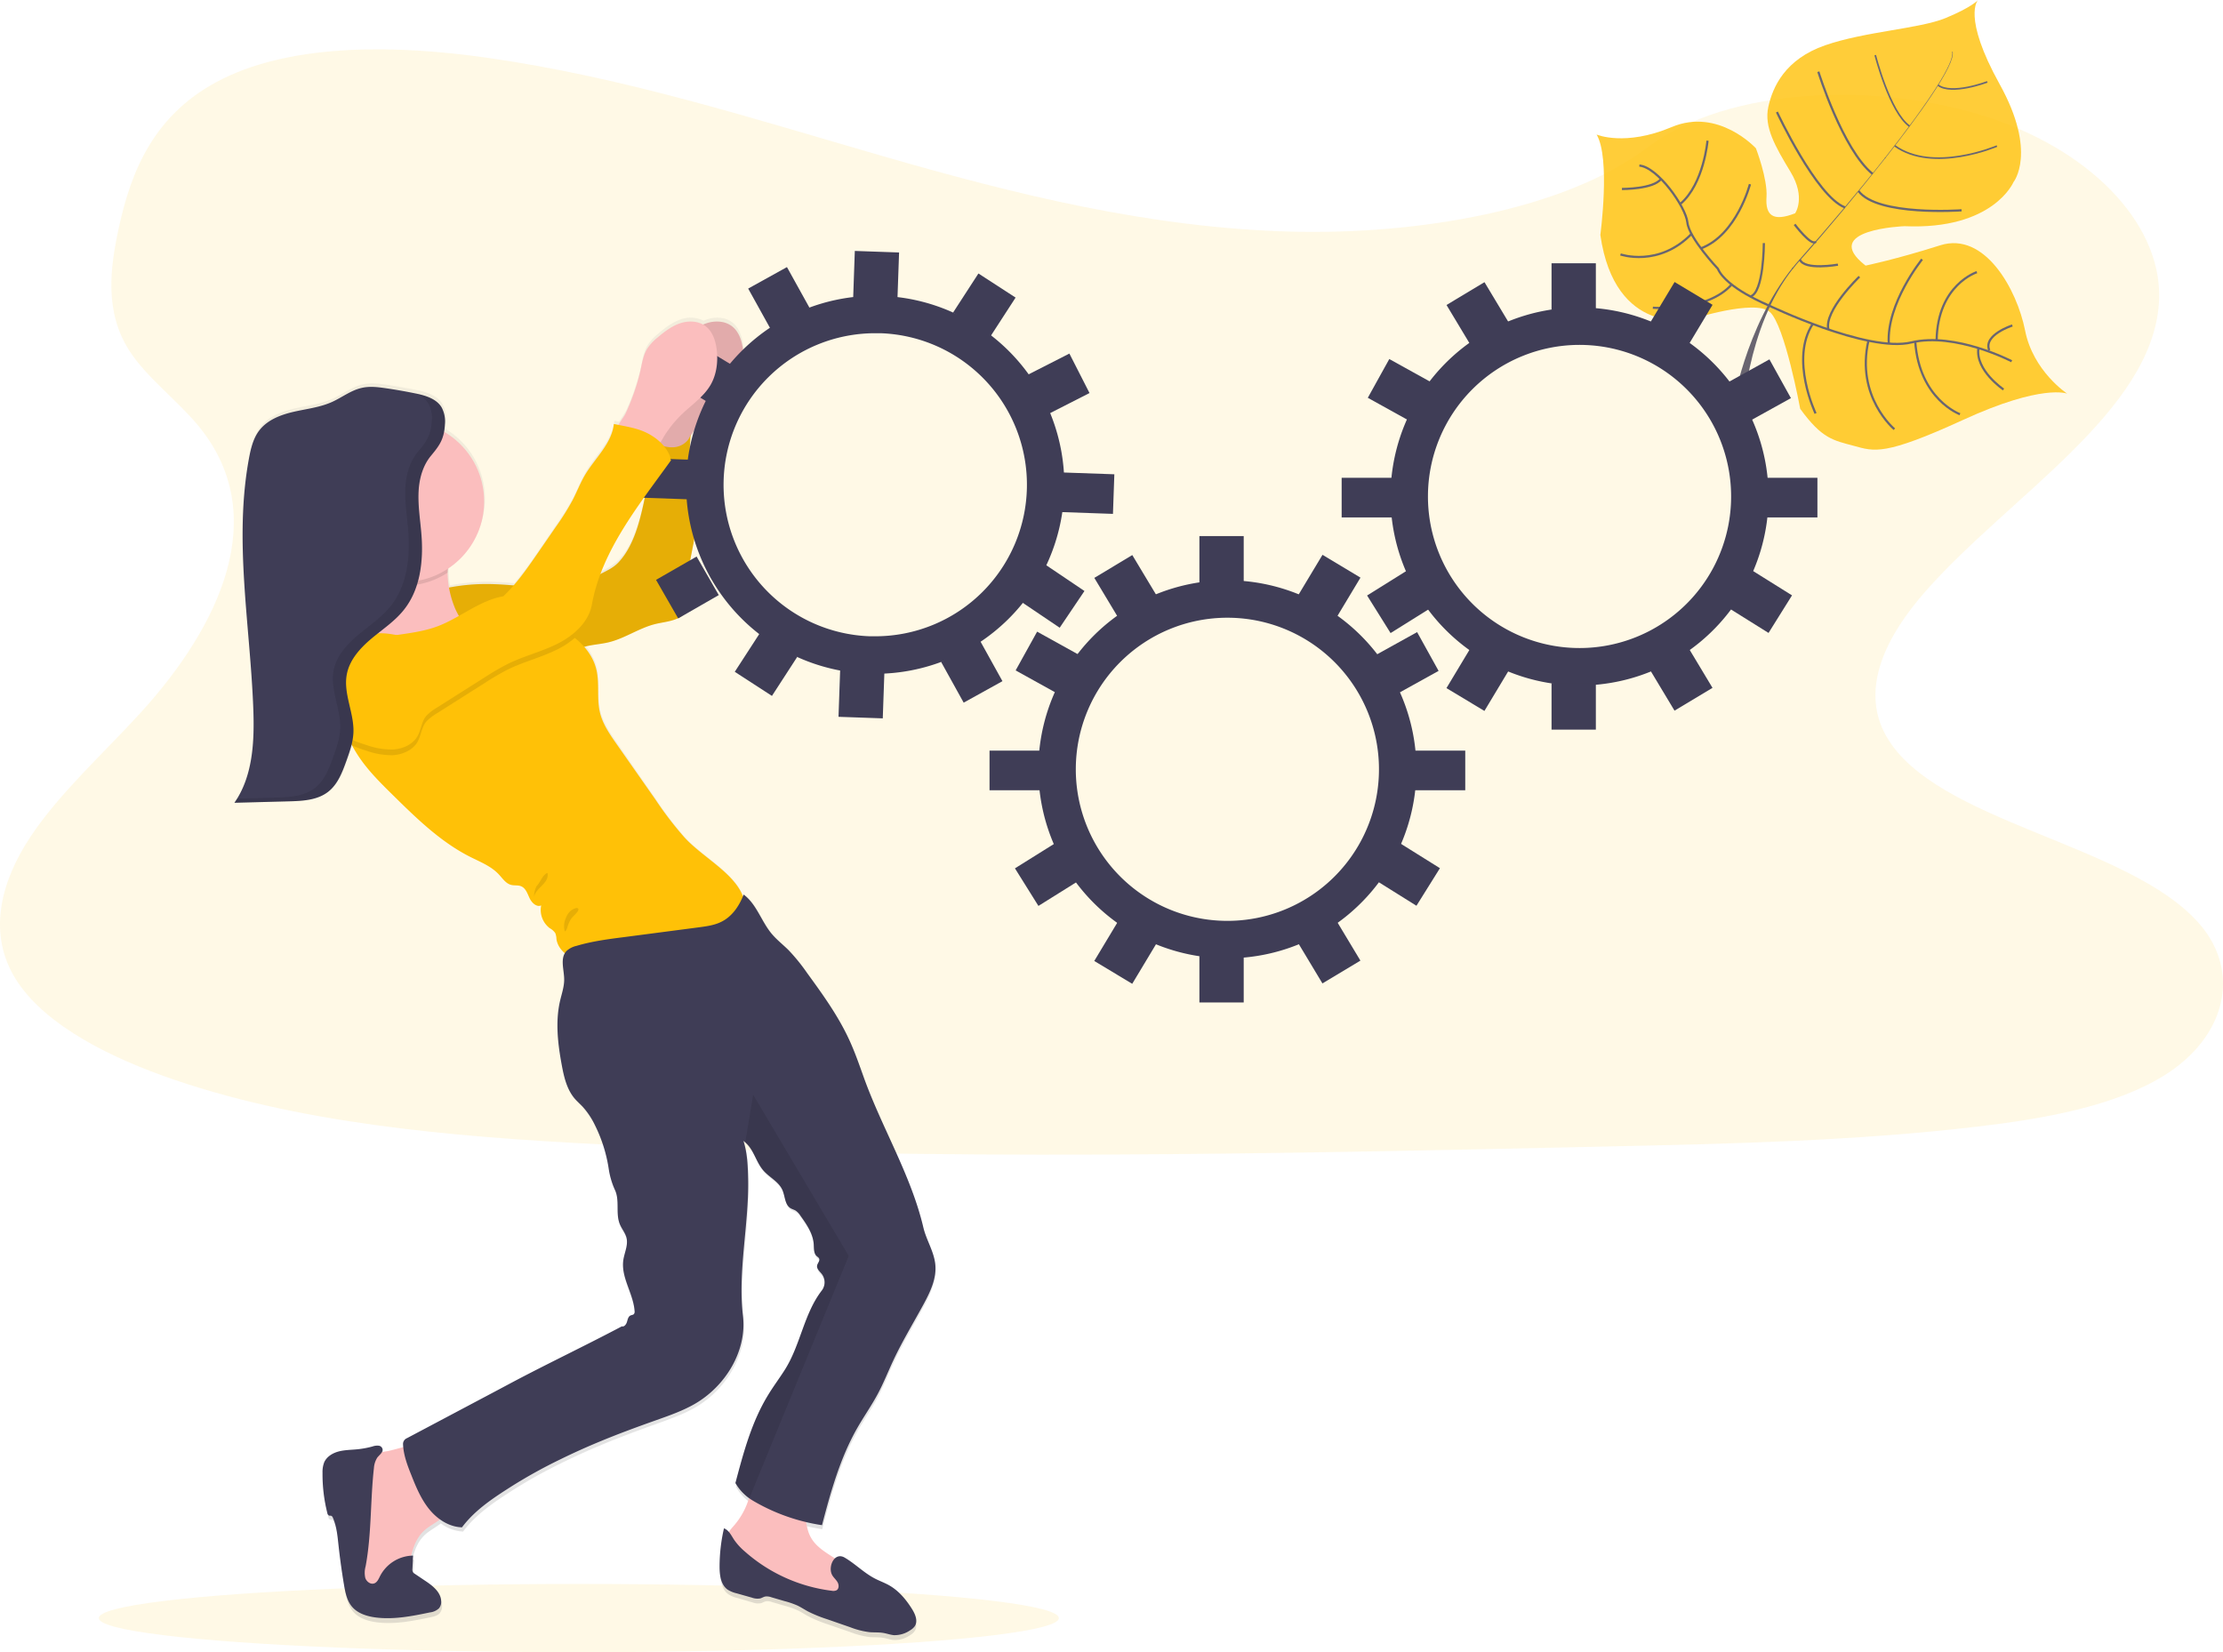 <svg height="750.39" viewBox="0 0 1009.54 750.39" width="100%" xmlns="http://www.w3.org/2000/svg" xmlns:xlink="http://www.w3.org/1999/xlink">
   <linearGradient id="a" gradientUnits="userSpaceOnUse" x1="361.1" x2="361.1" y1="819.7" y2="219">
      <stop offset="0" stop-color="#808080" stop-opacity=".25"/>
      <stop offset=".54" stop-color="#808080" stop-opacity=".12"/>
      <stop offset="1" stop-color="#808080" stop-opacity=".1"/>
   </linearGradient>
   <path d="m681.78 180c-64.72-1.67-126.36-17.19-185.22-34.17s-117.16-35.83-180.33-44.83c-40.63-5.79-87.1-6.61-119.83 9.58-31.51 15.56-41.69 42.42-47.16 67.42-4.12 18.77-6.54 38.52 4.74 56.09 7.84 12.2 21.74 22.45 31.36 34.14 33.47 40.66 9.81 90.79-26.45 130.49-17 18.62-36.75 36.38-49.88 56.21s-19.2 42.53-7.71 62.76c11.38 20 38.51 35.09 67.9 45.68 59.69 21.51 130 27.66 198.61 31.15 151.83 7.72 304.46 4.37 456.69 1 56.34-1.24 112.92-2.49 168.34-9 30.78-3.59 62.55-9.3 84.9-23.07 28.36-17.48 35.39-47.08 16.38-69-31.88-36.77-120-45.91-142.31-85.37-12.26-21.72.33-45.91 18.16-66.06 38.24-43.21 102.33-81.12 105.7-130.52 2.32-33.92-28.49-67.9-76.13-83.95-49.93-16.82-119.18-14.71-156 13.14-37.95 28.71-104.61 39.75-161.76 38.31z" fill="#ffc107" opacity=".1" transform="translate(-95.23 -74.8)"/>
   <g opacity=".8" transform="translate(-95.23 -74.8)">
      <path d="m1034 253.58s-11.28-4.58-47.16 11.88-40.36 14.37-49.65 11.85-14.47-3.11-24.43-16.85c0 0-7-38.07-13.82-44s-35.68 3.37-35.68 3.37-34.62 7.96-41.26-38.33c0 0 4.68-34.88-1.7-45.59 0 0 12.88 5.55 34.12-3.41s38.24 9.66 38.24 9.66 5.36 13.87 4.8 22.13 2.83 11.38 13 7.38c0 0 5-7.08-2.07-18.78s-12.08-20.42-10.11-29.51 7.62-21.68 25.79-28 42.86-7.5 54.71-12.38 14.71-8.15 14.71-8.15-7.29 7.31 9.89 38.27 6.23 44.41 6.23 44.41-9.14 21.78-49.48 20c0 0-38.87 1.42-17.68 17.9 0 0 13.57-2.76 33.87-9.21s34.93 20.17 38.57 38.69 19.11 28.67 19.11 28.67z" fill="#ffc107"/>
      <path d="m981.76 98.29.21-.06c1.56 5.91-15.81 29.65-30.66 48.53l-.17-.13c20.94-26.63 31.86-43.8 30.62-48.34z" fill="#444053"/>
      <path d="m951.44 146.24.09.24c-11.86 15.08-26.78 33.08-38.72 46.41-1.14 1.27-2.27 2.6-3.35 4l-.35-.27c1.1-1.37 2.23-2.71 3.37-4 11.94-13.35 27.11-31.31 38.96-46.38z" fill="#444053"/>
      <path d="m909.4 196.22.24.4c-21.73 27.13-23.17 69.25-23.22 69.62l-4.58-5.24c.05-.42 5.68-37.47 27.56-64.78z" fill="#444053"/>
      <g fill="none" stroke="#444053" stroke-miterlimit="10">
         <path d="m1008.81 238.87s-25.62-13.32-45.59-8.54-64.92-16.9-64.92-16.9-19.09-7.75-22.93-16.59c0 0-13.09-13.85-13.84-21s-13.53-25.19-21.81-25.84"/>
         <path d="m1005.1 251.69s-12.9-8.69-11.4-18.83"/>
         <path d="m985.31 262.92s-18.46-6.7-20.31-33"/>
         <path d="m955.53 269.72s-17.64-14.63-11.78-40.2"/>
         <path d="m919.74 262.57s-11.74-24.63-1.29-40.65"/>
         <path d="m1009.11 222.63s-13.35 4.24-10.48 11.26"/>
         <path d="m993 198.41s-17.86 5.66-18.28 30.93"/>
         <path d="m968.1 192.58s-16.25 20.06-15.1 38.29"/>
         <path d="m939.64 200.45s-16.15 15.43-14.09 24"/>
         <path d="m929.9 195s-15.14 2.71-17.25-2.26"/>
         <path d="m910.23 176.72s7.65 10.13 9.62 7.86"/>
         <path d="m986.05 170.31s-38.16 2.77-46.79-8.73"/>
         <path d="m902.2 125.68s17.91 38.43 30.91 43.33"/>
         <path d="m921 107.37s11 35.35 24.62 46.39"/>
         <path d="m1002.11 141.14s-29 12.45-46.44-.15" stroke-width=".75"/>
         <path d="m946.84 99.83s6.63 26 15.56 32.27" stroke-width=".75"/>
         <path d="m997.73 112s-16.31 6.17-22.4 1.44" stroke-width=".75"/>
         <path d="m896.26 185.21s0 22.65-6.17 24.26"/>
         <path d="m845.84 214.56s24.5 2.1 35.79-10.54"/>
         <path d="m889.94 158.45s-5.92 23-22.27 29.16"/>
         <path d="m831.15 190.36s17.34 6 32.25-9.32"/>
         <path d="m870.67 138.7s-1.64 19.51-12.25 28.64"/>
         <path d="m831.81 160.63s14.39.09 17.76-4.59"/>
      </g>
   </g>
   <ellipse cx="262.87" cy="734.89" fill="#ffc107" opacity=".1" rx="218" ry="15.5"/>
   <path d="m484.39 725.3c3-5.39 6.59-10.47 9.49-15.93 2.65-5 4.72-10.3 7.11-15.44 4.09-8.8 9.13-17.12 13.72-25.68 3-5.61 5.9-11.72 5.32-18.06-.55-6-4.07-11.2-5.43-17-5.54-23.81-18.87-45.67-27-68.7-2.08-5.84-4.1-11.72-6.7-17.36-5-10.85-12-20.6-19-30.27a85.48 85.48 0 0 0 -8.4-10.44c-2.51-2.51-5.33-4.72-7.61-7.44-4.7-5.6-6.9-13.66-12.78-18-.1.26-.21.51-.32.77-4.21-10.75-18.33-17.84-26.52-26.75a157.44 157.44 0 0 1 -13.13-17.25l-17.83-25.77c-3.07-4.44-6.2-9-7.44-14.29-1.52-6.38-.11-13.18-1.61-19.56a24.67 24.67 0 0 0 -5.45-10.36c.17-.05.35-.12.53-.16 3.4-.91 7-1.07 10.37-1.88 7.35-1.75 13.74-6.45 21.06-8.33 3.74-1 7.73-1.2 11.12-3a9.24 9.24 0 0 0 4.3-9.82c-2.37-12.55 4.25-25.27 3.13-38-.3-3.52-1.2-6.95-1.78-10.44-1.35-8.1-1.1-16.4-.62-24.62a52 52 0 0 1 8.15-10.13c4.5-4.34 9.87-8 13-13.43 2.73-4.81 3.39-10.62 2.7-16.12-.49-4-1.85-8.21-5-10.64s-7.67-2.61-11.48-1.34c-.53.17-1.05.38-1.56.6a13.11 13.11 0 0 0 -10.34-.6c-3.8 1.26-7.06 3.77-10.12 6.38a23.13 23.13 0 0 0 -4.72 5c-1.93 3-2.49 6.7-3.22 10.23a100 100 0 0 1 -6.75 19.79c-.54 1.12-2 3.13-3.18 5.05l-2.14-.44c-.93 8.91-8.39 15.45-12.93 23.15-2.21 3.74-3.76 7.83-5.75 11.7a113.41 113.41 0 0 1 -7.59 12.17q-4.05 6-8.11 11.89a169 169 0 0 1 -11 14.88c-3.67-.3-7.34-.57-11-.63a89.29 89.29 0 0 0 -18.31 1.63 51 51 0 0 1 -.65-6.41c0-.13 0-.26 0-.39 0-.52.06-1.14.13-1.81a37 37 0 0 0 -1.77-62.6 26.91 26.91 0 0 0 .38-3.4c0-.67 0-1.35 0-2 0-.34 0-.68-.07-1a13.22 13.22 0 0 0 -.34-2c-.08-.32-.17-.64-.28-1a9.45 9.45 0 0 0 -.83-1.8.86.86 0 0 0 -.07-.1c-.13-.21-.26-.42-.41-.62s-.13-.16-.19-.24a4.78 4.78 0 0 0 -.34-.42l-.25-.26c-.11-.12-.22-.24-.34-.35l-.28-.25-.35-.31-.32-.24-.36-.27-.35-.23-.36-.23c-.12-.08-.25-.15-.38-.22l-.37-.21-.4-.2-.37-.18-.44-.19-.36-.16-.48-.18-.34-.13-.52-.18-.31-.1-.57-.18-.27-.08-.62-.17-.24-.07-.65-.16-.19-.05-.72-.16h-.12l-1.06-.23q-6.57-1.35-13.22-2.33c-3.63-.54-7.35-1-10.93-.19-4.94 1.1-9.06 4.44-13.68 6.51-5.46 2.46-11.52 3.11-17.34 4.46s-11.81 3.66-15.46 8.43c-2.78 3.64-3.89 8.27-4.72 12.78-6.92 37.64.54 76.25 1.95 114.51.55 14.89-.12 30.81-8.56 43l24.58-.65c1.18 0 2.37-.07 3.57-.14s2.4-.16 3.58-.3a23.68 23.68 0 0 0 8.91-2.67 15.37 15.37 0 0 0 3.47-2.7c3.34-3.44 5.12-8.25 6.75-12.85.55-1.55 1.1-3.12 1.59-4.7.2-.66.39-1.32.56-2l.08-.32.28.13c1 1.88 2.13 3.72 3.33 5.5 4.29 6.32 9.73 11.72 15.13 17.09 10.73 10.65 21.7 21.49 35.15 28.33 4.54 2.29 9.45 4.22 12.91 8 1.7 1.83 3.17 4.18 5.58 4.81 1.5.39 3.15 0 4.58.64 2.1.88 2.87 3.41 3.84 5.49s3.16 4.2 5.24 3.25a10.51 10.51 0 0 0 3.92 10.43 7.66 7.66 0 0 1 2.54 2.28 8.29 8.29 0 0 1 .52 2.68 10.59 10.59 0 0 0 3.79 6.49c-1.95 3.23-.39 7.86-.34 11.89 0 3.38-1.11 6.64-1.87 9.93-2.21 9.65-1 19.75.8 29.48 1 5.37 2.27 10.93 5.77 15.1 1.14 1.35 2.5 2.52 3.7 3.83a35.6 35.6 0 0 1 5.65 8.61 67.5 67.5 0 0 1 6.13 19.64 35.76 35.76 0 0 0 2.9 9.9c2.19 4.78.19 10.66 2.15 15.54.89 2.19 2.53 4.06 3.06 6.35.75 3.33-1 6.66-1.47 10.05-1.14 7.94 4.59 15.31 5.11 23.31a1.84 1.84 0 0 1 -.28 1.35c-.39.44-1.06.43-1.59.68-1 .48-1.27 1.83-1.59 2.95s-1.22 2.39-2.33 2.05c-16.43 8.79-33.44 16.91-49.87 25.7l-7.5 4-40.11 21.43a2.9 2.9 0 0 0 -1.61 2.62c0 .48.06 1 .1 1.45-2.81.7-5.51 1.54-7.43 1.89-.79.15-1.58.3-2.36.47a2.52 2.52 0 0 0 .36-1 2 2 0 0 0 -1.77-2 6.41 6.41 0 0 0 -2.89.38 42.15 42.15 0 0 1 -7 1.29c-2.81.27-5.67.26-8.39 1s-5.4 2.39-6.5 5a12.13 12.13 0 0 0 -.72 4.72 72.25 72.25 0 0 0 2.18 18.34 1.56 1.56 0 0 0 .73 1.17c.35.14.77 0 1.12.16a1.5 1.5 0 0 1 .65.82c1.68 3.82 2.07 8.08 2.52 12.24q1 9.25 2.53 18.45c.6 3.58 1.34 7.32 3.67 10.08 2.56 3 6.61 4.33 10.52 4.86 8.25 1.11 16.58-.56 24.72-2.27 1.52-.32 3.15-.71 4.17-1.89a4.71 4.71 0 0 0 1-3.33c-.19-4.11-3.93-7-7.33-9.31l-4.64-3.21a2 2 0 0 1 -1-2.26l.3-6.07h-.9c1-4.28 2.61-8.39 5.76-11.33 2.17-2 5-3.4 7.27-5.22a18 18 0 0 0 10.11 3.71c6-8.08 14.45-13.58 22.9-19a224 224 0 0 1 21.25-11.86q8.86-4.38 18-8.21c8.6-3.62 17.36-6.85 26.13-10 5.85-2.1 11.75-4.17 17.14-7.27 14-8.09 23.89-24.24 22-40.41-2.38-20.4 2.71-41.66 2.37-62.2-.1-6-.32-12-2.14-17.75a9.48 9.48 0 0 1 1.19 1c3.64 3.4 4.52 8.8 8 12.68 2.71 3.05 6.83 5 8.47 8.72 1.25 2.85 1.07 6.7 3.68 8.34.74.47 1.62.67 2.36 1.13a7.9 7.9 0 0 1 2.19 2.37c2.77 3.95 5.64 8.18 5.94 13 .13 1.91-.05 4.12 1.35 5.41.4.37.91.64 1.12 1.14.44 1-.72 2.06-.92 3.17-.29 1.54 1.23 2.71 2.17 4a6.29 6.29 0 0 1 0 7.41c-8.2 10.65-9.68 25-16.85 36.39-2.48 3.93-5.24 7.65-7.64 11.63-7.38 12.22-11.11 26.26-14.73 40.09a22.15 22.15 0 0 0 6.15 6.86 34 34 0 0 1 -6.85 12.65 31.84 31.84 0 0 0 -2.26 2.83 5.5 5.5 0 0 0 -2.23-1.68 79.23 79.23 0 0 0 -2 17.5c0 3.88.53 8.31 3.68 10.55a13.05 13.05 0 0 0 4.09 1.69l6.86 2a7.17 7.17 0 0 0 3.79.37c.81-.23 1.53-.73 2.36-.89a5.79 5.79 0 0 1 2.66.35l5.93 1.73a39.2 39.2 0 0 1 5.86 2.07c1.69.81 3.25 1.86 4.91 2.76a59.33 59.33 0 0 0 8.57 3.52l10.22 3.52a37.19 37.19 0 0 0 8.86 2.3c2.1.18 4.23 0 6.3.36 1.58.27 3.11.84 4.7 1a12.32 12.32 0 0 0 7.4-2.2 6.61 6.61 0 0 0 2.14-1.93c1.5-2.34.21-5.43-1.25-7.79-2.71-4.38-6.1-8.48-10.57-11-1.81-1-3.77-1.74-5.64-2.66-5.32-2.6-9.33-6.94-14.36-9.91a3.41 3.41 0 0 0 -4.31.29c-4.18-2.71-8.7-5.36-11-9.77a22 22 0 0 1 -2-6.75c2.35.56 4.72 1 7.11 1.39 3.89-15.08 8.14-30.43 15.75-44.03zm-96.07-426.49c-.2 1.13-.42 2.25-.66 3.37-2 9.39-4.86 19.91-11.4 26.9a25 25 0 0 1 -7.38 4.87l-.73.36c4.71-12.58 12.21-24.24 20.17-35.5z" fill="url(#a)" transform="translate(-95.23 -74.8)"/>
   <path d="m398 243.11c.74-3.49 1.3-7.15 3.23-10.16a23.21 23.21 0 0 1 4.73-5c3.06-2.59 6.33-5.08 10.14-6.34s8.29-1.09 11.49 1.33 4.55 6.59 5.05 10.57c.68 5.47 0 11.23-2.71 16-3.1 5.41-8.48 9-13 13.34a51.62 51.62 0 0 0 -8.47 10.56 30.09 30.09 0 0 1 -3.86 5.64 7.33 7.33 0 0 1 -6.13 2.45c-1.93-.31-3.5-1.65-5-2.93-1.85-1.62-6.83-4.51-7-7.08-.12-2.08 3.77-6.8 4.72-8.75a98.52 98.52 0 0 0 6.81-19.63z" fill="#fbbebe" transform="translate(-95.23 -74.8)"/>
   <path d="m398 243.11c.74-3.49 1.3-7.15 3.23-10.16a23.21 23.21 0 0 1 4.73-5c3.06-2.59 6.33-5.08 10.14-6.34s8.29-1.09 11.49 1.33 4.55 6.59 5.05 10.57c.68 5.47 0 11.23-2.71 16-3.1 5.41-8.48 9-13 13.34a51.62 51.62 0 0 0 -8.47 10.56 30.09 30.09 0 0 1 -3.86 5.64 7.33 7.33 0 0 1 -6.13 2.45c-1.93-.31-3.5-1.65-5-2.93-1.85-1.62-6.83-4.51-7-7.08-.12-2.08 3.77-6.8 4.72-8.75a98.52 98.52 0 0 0 6.81-19.63z" opacity=".1" transform="translate(-95.23 -74.8)"/>
   <path d="m293 343.06a89.71 89.71 0 0 1 24.57-3c13.83.2 28.07 3.55 41.24-.69a71.54 71.54 0 0 0 9.89-4.29c2.65-1.32 5.35-2.68 7.38-4.84 6.55-6.94 9.37-17.39 11.42-26.72s2.58-18.91 3.11-28.44c3.41 1.59 7 3.16 10.78 2.84s7.55-3.2 7.53-7c-.56 8.83-1 17.77.49 26.49.58 3.46 1.48 6.87 1.79 10.37 1.12 12.64-5.51 25.27-3.14 37.74a9.15 9.15 0 0 1 -4.3 9.75c-3.4 1.83-7.4 2.06-11.14 3-7.33 1.87-13.73 6.53-21.09 8.27-3.43.81-7 1-10.38 1.87-4.86 1.28-9.27 4.06-14.22 4.94-3.71.66-7.53.21-11.28.53-3.26.27-6.46 1.13-9.73 1.21-8 .2-15.57-4.33-20.89-10.34s-8.69-14.41-12.03-21.69z" fill="#ffc107" transform="translate(-95.23 -74.8)"/>
   <path d="m293 343.06a89.71 89.71 0 0 1 24.57-3c13.83.2 28.07 3.55 41.24-.69a71.54 71.54 0 0 0 9.89-4.29c2.65-1.32 5.35-2.68 7.38-4.84 6.55-6.94 9.37-17.39 11.42-26.72s2.58-18.91 3.11-28.44c3.41 1.59 7 3.16 10.78 2.84s7.55-3.2 7.53-7c-.56 8.83-1 17.77.49 26.49.58 3.46 1.48 6.87 1.79 10.37 1.12 12.64-5.51 25.27-3.14 37.74a9.15 9.15 0 0 1 -4.3 9.75c-3.4 1.83-7.4 2.06-11.14 3-7.33 1.87-13.73 6.53-21.09 8.27-3.43.81-7 1-10.38 1.87-4.86 1.28-9.27 4.06-14.22 4.94-3.71.66-7.53.21-11.28.53-3.26.27-6.46 1.13-9.73 1.21-8 .2-15.57-4.33-20.89-10.34s-8.69-14.41-12.03-21.69z" opacity=".1" transform="translate(-95.23 -74.8)"/>
   <g fill="#3f3d56">
      <path d="m652.63 355.35a68.84 68.84 0 1 1 -68.84 68.83 68.84 68.84 0 0 1 68.84-68.83m0-17a85.84 85.84 0 1 0 85.84 85.83 85.93 85.93 0 0 0 -85.84-85.83z" transform="translate(-95.23 -74.8)"/>
      <path d="m544.69 243.47h20.12v21.18h-20.12z"/>
      <path d="m689.04 330.53h20.12v21.18h-20.12z" transform="matrix(.857 .515 -.515 .857 180.31 -386.14)"/>
      <path d="m724.34 364.89h20.12v21.18h-20.12z" transform="matrix(.485 .875 -.875 .485 611.53 -523.68)"/>
      <path d="m724.81 461.5h20.12v21.18h-20.12z" transform="matrix(-.53 .848 -.848 -.53 1429.42 24.26)"/>
      <path d="m560.79 364.89h20.12v21.18h-20.12z" transform="matrix(-.485 .875 -.875 -.485 1080.79 -16.57)"/>
      <path d="m560.33 461.5h20.12v21.18h-20.12z" transform="matrix(.53 .848 -.848 .53 573.26 -336.6)"/>
      <path d="m596.1 330.53h20.12v21.18h-20.12z" transform="matrix(-.857 .515 -.515 -.857 1206.2 246.52)"/>
      <path d="m544.69 434.11h20.12v21.18h-20.12z"/>
      <path d="m689.04 496.66h20.12v21.18h-20.12z" transform="matrix(.857 -.515 .515 .857 -256.63 357.71)"/>
      <path d="m596.1 496.66h20.12v21.18h-20.12z" transform="matrix(-.857 -.515 .515 -.857 769.26 1179.44)"/>
      <path d="m449.38 340.91h24.36v18h-24.36z"/>
      <path d="m736.3 415.71h24.36v18h-24.36z" transform="matrix(-1 0 0 -1 1401.72 774.62)"/>
      <path d="m812.55 231.44a68.84 68.84 0 1 1 -68.84 68.83 68.84 68.84 0 0 1 68.84-68.83m0-17a85.84 85.84 0 1 0 85.84 85.83 85.93 85.93 0 0 0 -85.84-85.83z" transform="translate(-95.23 -74.8)"/>
      <path d="m704.61 119.57h20.12v21.18h-20.12z"/>
      <path d="m848.96 206.62h20.12v21.18h-20.12z" transform="matrix(.857 .515 -.515 .857 139.34 -486.21)"/>
      <path d="m884.26 240.98h20.12v21.18h-20.12z" transform="matrix(.485 .875 -.875 .485 585.55 -727.39)"/>
      <path d="m884.73 337.59h20.12v21.18h-20.12z" transform="matrix(-.53 .848 -.848 -.53 1569 -300.93)"/>
      <path d="m720.71 240.98h20.12v21.18h-20.12z" transform="matrix(-.485 .875 -.875 -.485 1209.86 -340.41)"/>
      <path d="m720.25 337.59h20.12v21.18h-20.12z" transform="matrix(.53 .848 -.848 .53 543.35 -530.46)"/>
      <path d="m756.02 206.62h20.12v21.18h-20.12z" transform="matrix(-.857 .515 -.515 -.857 1439.38 -65.97)"/>
      <path d="m704.61 310.2h20.12v21.18h-20.12z"/>
      <path d="m848.96 372.75h20.12v21.18h-20.12z" transform="matrix(.857 -.515 .515 .857 -169.97 422.38)"/>
      <path d="m756.02 372.75h20.12v21.18h-20.12z" transform="matrix(-.857 -.515 .515 -.857 1130.07 1031.68)"/>
      <path d="m609.29 217h24.36v18h-24.36z"/>
      <path d="m896.21 291.8h24.36v18h-24.36z" transform="matrix(-1 0 0 -1 1721.56 526.8)"/>
      <path d="m492.67 226.14h2.43a68.84 68.84 0 0 1 -2.34 137.64c-.81 0-1.62 0-2.44 0a68.84 68.84 0 0 1 2.35-137.64m0-17a85.84 85.84 0 0 0 -2.94 171.63c1 0 2 .05 3 .05a85.84 85.84 0 0 0 2.93-171.63c-1 0-2-.05-3-.05z" transform="translate(-95.23 -74.8)"/>
      <path d="m483.31 189.04h20.12v21.18h-20.12z" transform="matrix(.999 .035 -.035 .999 -88.01 -91.8)"/>
      <path d="m531.97 202.99h20.12v21.18h-20.12z" transform="matrix(.839 .544 -.544 .839 108.44 -335.49)"/>
      <path d="m566.07 238.55h20.12v21.18h-20.12z" transform="matrix(.454 .891 -.891 .454 441.2 -452.09)"/>
      <path d="m563.18 335.12h20.12v21.18h-20.12z" transform="matrix(-.559 .829 -.829 -.559 1085.12 -11.13)"/>
      <path d="m402.62 232.88h20.12v21.18h-20.12z" transform="matrix(-.515 .857 -.857 -.515 738.64 -59.76)"/>
      <path d="m398.8 329.42h20.12v21.18h-20.12z" transform="matrix(.5 .87 -.87 .5 403.55 -258.9)"/>
      <path d="m439.09 199.76h20.12v21.18h-20.12z" transform="matrix(-.875 .485 -.485 -.875 848.74 101.67)"/>
      <path d="m476.7 379.55h20.12v21.18h-20.12z" transform="matrix(.999 .035 -.035 .999 -81.4 -91.46)"/>
      <path d="m526.21 369.02h20.12v21.18h-20.12z" transform="matrix(.875 -.485 .485 .875 -212.04 232.91)"/>
      <path d="m433.33 365.79h20.12v21.18h-20.12z" transform="matrix(-.839 -.544 .544 -.839 515.14 858.69)"/>
      <path d="m384.73 283.18h24.36v18h-24.36z" transform="matrix(.999 .035 -.035 .999 -84.85 -88.4)"/>
      <path d="m576.3 289.83h24.36v18h-24.36z" transform="matrix(-.999 -.035 .035 -.999 1071.01 543.1)"/>
   </g>
   <path d="m271 733.91a20.66 20.66 0 0 0 -7.09 2.21c-3 1.83-4.85 5.06-6.17 8.32-3.31 8.18-4 17.16-4.14 26-.12 7.12.12 14.41 2.67 21.05a13.3 13.3 0 0 0 3.53 5.51 12.56 12.56 0 0 0 4.83 2.34c3.8 1 8.21 1 11.32-1.4 3.46-2.71 4.33-7.48 5.06-11.81 1-5.84 2.39-12 6.73-16.07 3.22-3 7.83-4.5 10.17-8.22 2.79-4.42 1.32-10.19-.46-15.11-1.55-4.26-3.82-12.91-8.28-15.09s-13.53 1.43-18.17 2.27z" fill="#fbbebe" transform="translate(-95.23 -74.8)"/>
   <path d="m435.47 754.86a33.45 33.45 0 0 1 -7 12.91c-2 2.28-4.45 5.05-3.4 7.88a7.05 7.05 0 0 0 1.86 2.49c14.66 14.35 35.17 21.33 55.52 23.87a1.91 1.91 0 0 0 1 0c.6-.27.74-1 .82-1.67a21.13 21.13 0 0 0 0-6.4c-1-5-5.35-8.47-9.61-11.21s-8.92-5.4-11.3-9.87c-3-5.56-1.71-12.8-5.24-18-2.86-4.23-8.17-6-13.21-6.83-1.75-.27-5.47-2.19-7-1.3-1.56.9-1.91 6.39-2.44 8.13z" fill="#fbbebe" transform="translate(-95.23 -74.8)"/>
   <path d="m269 733.39a2 2 0 0 0 -1.77-2 6.4 6.4 0 0 0 -2.89.37 42.25 42.25 0 0 1 -7 1.28c-2.81.27-5.68.26-8.41 1s-5.4 2.37-6.51 5a12.39 12.39 0 0 0 -.72 4.69 71.64 71.64 0 0 0 2.18 18.21 1.58 1.58 0 0 0 .74 1.17c.35.14.77 0 1.12.16a1.48 1.48 0 0 1 .65.81c1.69 3.8 2.08 8 2.53 12.16q1 9.19 2.53 18.32c.6 3.55 1.34 7.28 3.68 10 2.56 3 6.62 4.29 10.53 4.82 8.26 1.1 16.6-.56 24.76-2.26a7.22 7.22 0 0 0 4.17-1.87 4.66 4.66 0 0 0 1-3.31c-.19-4.08-3.94-7-7.34-9.24l-4.68-3.15a2.43 2.43 0 0 1 -.82-.74 2.64 2.64 0 0 1 -.23-1.5l.3-6a17.18 17.18 0 0 0 -15 9.31c-.65 1.29-1.26 2.8-2.61 3.3-1.67.63-3.53-.78-4.09-2.47a10.76 10.76 0 0 1 .15-5.28c2.74-14.68 2.1-29.77 3.77-44.61a10.16 10.16 0 0 1 1.49-4.7c.81-1.12 2.32-2.1 2.47-3.47z" fill="#3f3d56" transform="translate(-95.23 -74.8)"/>
   <path d="m473.24 790.31c.69 1.14 1.76 2 2.4 3.18s.63 2.9-.52 3.57a3.52 3.52 0 0 1 -2.16.22 73.1 73.1 0 0 1 -39.53-17.88 27.71 27.71 0 0 1 -4.84-5.31c-1.29-2-2.38-4.35-4.58-5.17a78.17 78.17 0 0 0 -2 17.38c0 3.85.53 8.25 3.68 10.48a13.17 13.17 0 0 0 4.1 1.67l6.87 1.94a7.31 7.31 0 0 0 3.8.37c.81-.22 1.53-.73 2.36-.88a5.84 5.84 0 0 1 2.67.34l5.93 1.73a39.24 39.24 0 0 1 5.87 2c1.69.8 3.26 1.85 4.91 2.74a58.76 58.76 0 0 0 8.59 3.49l10.44 3.62a36.83 36.83 0 0 0 8.88 2.28c2.1.18 4.23 0 6.31.36 1.58.27 3.11.84 4.71 1a12.45 12.45 0 0 0 7.4-2.19 6.69 6.69 0 0 0 2.15-1.91c1.5-2.33.21-5.4-1.26-7.75-2.71-4.34-6.1-8.41-10.58-10.89-1.82-1-3.78-1.74-5.65-2.65-5.32-2.58-9.35-6.89-14.38-9.84-4.75-2.76-7.81 4.43-5.57 8.1z" fill="#3f3d56" transform="translate(-95.23 -74.8)"/>
   <path d="m326.61 370a43.25 43.25 0 0 1 -18.46 7.18 74.46 74.46 0 0 1 -10.45.56 265.8 265.8 0 0 1 -43.46-3.63c5.72-6.3 11.5-13 13.66-21.26a34.92 34.92 0 0 0 .65-13.32 99.7 99.7 0 0 0 -4.06-16.77 116.2 116.2 0 0 0 18.37-.47c3.48-.35 12-3.52 15-1.12 2.81 2.23.69 10.12.64 13.76v.39a44.28 44.28 0 0 0 3.51 16.06c4.4 9.84 13.81 17.92 24.6 18.62z" fill="#fbbebe" transform="translate(-95.23 -74.8)"/>
   <path d="m298.54 334.88a36.68 36.68 0 0 1 -30 4.6 99.7 99.7 0 0 0 -4.06-16.77 116.2 116.2 0 0 0 18.37-.47c3.48-.35 12-3.52 15-1.12 2.86 2.23.74 10.12.69 13.76z" opacity=".1" transform="translate(-95.23 -74.8)"/>
   <circle cx="183.27" cy="227.74" fill="#fbbebe" r="36.6"/>
   <path d="m433.79 487.74a17 17 0 0 1 -8.25 14.69 32.6 32.6 0 0 1 -9 3.15c-16.74 4-33.89 7.29-51.08 6.31-3.72-.21-7.5-.65-10.84-2.28s-6.19-4.68-6.69-8.36a7.92 7.92 0 0 0 -.53-2.66 7.5 7.5 0 0 0 -2.54-2.26 10.41 10.41 0 0 1 -3.86-10.33c-2.09.93-4.27-1.17-5.25-3.24s-1.75-4.57-3.85-5.44c-1.43-.61-3.08-.25-4.59-.64-2.41-.62-3.88-3-5.58-4.78-3.47-3.71-8.39-5.63-12.93-7.91-13.47-6.79-24.45-17.55-35.2-28.13-5.41-5.33-10.86-10.7-15.15-17-1.21-1.77-2.3-3.59-3.33-5.46a153.52 153.52 0 0 1 -8.44-19.31c-1.36-3.54-2.74-7.28-2.18-11 .05-.34.12-.68.2-1a21.05 21.05 0 0 1 3.32-6.71c3.72-5.47 8.6-10.65 15-12.33s12.79.35 19.29 1.73a49.15 49.15 0 0 0 6.55 1c6.89.49 13.71-1.36 20.37-3.2l7.26-2c3.64-1 5.46-5.4 9.14-6.17a12.83 12.83 0 0 1 4.93.25c7.47 1.42 15 3.25 21.57 7.05a35.54 35.54 0 0 1 4.19 2.85c4.68 3.7 8.38 8.63 9.74 14.39 1.5 6.33.09 13.09 1.61 19.42 1.24 5.23 4.38 9.79 7.46 14.2l17.87 25.52a158.57 158.57 0 0 0 13.15 17.14c9.58 10.43 27.4 18.32 27.64 32.51z" fill="#ffc107" transform="translate(-95.23 -74.8)"/>
   <path d="m386.07 243.11c.74-3.49 1.29-7.15 3.22-10.16a23.21 23.21 0 0 1 4.73-5c3.07-2.59 6.33-5.08 10.14-6.34s8.29-1.09 11.49 1.33 4.55 6.59 5.05 10.57c.68 5.47 0 11.23-2.71 16-3.1 5.41-8.48 9-13 13.34a52 52 0 0 0 -8.47 10.56 30.09 30.09 0 0 1 -3.86 5.64 7.33 7.33 0 0 1 -6.13 2.45c-1.92-.31-3.5-1.65-5-2.93-1.85-1.62-6.84-4.51-7-7.08-.12-2.08 3.77-6.8 4.72-8.75a99.19 99.19 0 0 0 6.82-19.63z" fill="#fbbebe" transform="translate(-95.23 -74.8)"/>
   <path d="m514.7 667.07c-4.6 8.49-9.64 16.76-13.74 25.5-2.39 5.11-4.46 10.37-7.12 15.34-2.9 5.42-6.47 10.46-9.5 15.82-7.63 13.51-11.88 28.75-15.81 43.76a87.17 87.17 0 0 1 -31.16-11c-.65-.38-1.27-.78-1.87-1.21a22.24 22.24 0 0 1 -6.29-6.93c3.63-13.73 7.36-27.69 14.75-39.82 2.41-4 5.17-7.65 7.65-11.55 7.19-11.3 8.67-25.56 16.88-36.14a6.21 6.21 0 0 0 0-7.36c-.95-1.23-2.46-2.4-2.18-3.92.21-1.11 1.37-2.11.92-3.15-.21-.5-.72-.77-1.12-1.13-1.4-1.29-1.22-3.49-1.34-5.38-.31-4.79-3.18-9-6-12.91a8 8 0 0 0 -2.19-2.36c-.74-.45-1.62-.65-2.36-1.11-2.62-1.64-2.43-5.46-3.69-8.29-1.64-3.73-5.77-5.63-8.48-8.66-3.45-3.85-4.33-9.22-8-12.59a10 10 0 0 0 -1.19-1c1.82 5.65 2 11.68 2.13 17.63.35 20.39-4.75 41.5-2.36 61.76 1.88 16.07-8 32.11-22.05 40.14-5.4 3.08-11.3 5.14-17.16 7.23-8.79 3.11-17.55 6.32-26.17 9.92q-9.14 3.78-18 8.15a227.43 227.43 0 0 0 -21.29 11.78c-8.46 5.38-16.92 10.85-22.93 18.88-5.81-.16-11.13-3.65-14.81-8.15s-6-10-8.11-15.36c-1.87-4.65-3.71-9.45-3.85-14.46a2.86 2.86 0 0 1 1.74-2.5l40.17-21.29 7.51-4c16.45-8.73 33.49-16.8 49.94-25.52 1.11.33 2-.93 2.33-2s.56-2.45 1.6-2.93c.52-.25 1.2-.24 1.59-.68a1.9 1.9 0 0 0 .28-1.33c-.53-8-6.27-15.27-5.12-23.16.49-3.36 2.22-6.67 1.47-10-.53-2.29-2.17-4.14-3.06-6.31-2-4.85 0-10.69-2.16-15.44a35.7 35.7 0 0 1 -2.9-9.84 66.83 66.83 0 0 0 -6.14-19.5 35.55 35.55 0 0 0 -5.65-8.55c-1.21-1.3-2.57-2.46-3.72-3.81-3.49-4.14-4.78-9.66-5.77-15-1.8-9.67-3-19.7-.8-29.28.76-3.27 1.92-6.51 1.87-9.86-.05-4.43-2-9.6 1.08-12.8a9.94 9.94 0 0 1 4.5-2.31c7.08-2.11 14.45-3.07 21.78-4l33.55-4.39c3.84-.51 7.77-1 11.16-2.91 4.55-2.51 7.57-7.16 9.42-12 5.89 4.3 8.09 12.31 12.79 17.86 2.29 2.71 5.12 4.9 7.63 7.39a85.62 85.62 0 0 1 8.41 10.37c7 9.61 14 19.29 19 30.07 2.61 5.6 4.63 11.44 6.71 17.25 8.19 22.87 21.54 44.58 27.08 68.22 1.36 5.78 4.89 11 5.44 16.91.62 6.27-2.28 12.33-5.29 17.91z" fill="#3f3d56" transform="translate(-95.23 -74.8)"/>
   <path d="m339 477.13a10.3 10.3 0 0 0 -1.24 4.95c.75-3.7 5.84-5.75 6.17-9.41.15-1.69-.16-1.61-1.2-.72-1.58 1.37-2.27 3.73-3.73 5.18z" opacity=".1" transform="translate(-95.23 -74.8)"/>
   <path d="m354.51 488.37a7.63 7.63 0 0 0 -2.32 3.43 8.7 8.7 0 0 0 -.47 6c.75-.35 1-1.27 1.23-2.07a14.44 14.44 0 0 1 1.59-3.54c.6-1 3.37-3.23 3.36-4.28-.03-1.61-2.65-.11-3.39.46z" opacity=".1" transform="translate(-95.23 -74.8)"/>
   <path d="m356.3 364.49a37.74 37.74 0 0 1 -7.72 5.14c-7.25 3.67-15.28 5.61-22.58 9.17a111.8 111.8 0 0 0 -10.48 6.11l-21.7 13.75a23.27 23.27 0 0 0 -4.78 3.63c-2.61 2.78-2.6 7.67-5 10.65s-6.54 4.66-10.53 4.86a34.21 34.21 0 0 1 -11.73-2 60.9 60.9 0 0 1 -6.7-2.44 31.57 31.57 0 0 1 -6.44-3.68c-3.87-2.92-7-7.17-7.58-12a23.7 23.7 0 0 1 1.29-9.78 37.53 37.53 0 0 1 2.31-5.93 23.86 23.86 0 0 1 1.84-3.12c5-7.06 13.77-10.37 22.26-12 4.46-.87 9-1.4 13.51-2.16a49.15 49.15 0 0 0 6.55 1c6.89.49 13.71-1.36 20.37-3.2l7.26-2c3.64-1 5.46-5.4 9.14-6.17a12.83 12.83 0 0 1 4.93.25c7.47 1.42 15 3.25 21.57 7.05a35.54 35.54 0 0 1 4.21 2.87z" opacity=".1" transform="translate(-95.23 -74.8)"/>
   <path d="m374 267.35c-.93 8.85-8.4 15.35-13 23-2.21 3.71-3.76 7.78-5.75 11.62a115.18 115.18 0 0 1 -7.6 12.1l-8.13 11.8c-4.78 6.94-9.61 13.94-15.72 19.75-10.65 1.81-19.58 9.72-29.68 13.56-8.08 3.07-16.89 3.49-25.37 5.14s-17.27 5-22.25 12a31.41 31.41 0 0 0 -4.16 9 23.32 23.32 0 0 0 -1.28 9.77c.61 4.82 3.7 9.06 7.57 12s8.5 4.68 13.14 6.12a34.45 34.45 0 0 0 11.73 2c4-.2 8.06-1.74 10.54-4.86s2.36-7.87 5-10.65a23.34 23.34 0 0 1 4.79-3.63l21.7-13.75a111.8 111.8 0 0 1 10.47-6.07c7.3-3.57 15.33-5.5 22.58-9.17s14-9.73 15.45-17.73c4.42-24.58 21.43-45.3 36-65.6-.48-.1-.33-1.19-.51-1.65-1.86-4.82-6-8.45-10.66-10.74s-9.86-2.93-14.86-4.01z" fill="#ffc107" transform="translate(-95.23 -74.8)"/>
   <path d="m297.28 267.53a13.56 13.56 0 0 0 -1.51-7.72c-2.41-4-7.46-5.41-12-6.35q-6.59-1.35-13.24-2.32c-3.64-.53-7.37-1-10.95-.18-5 1.09-9.07 4.4-13.7 6.46-5.47 2.44-11.53 3.08-17.37 4.43s-11.82 3.64-15.48 8.38c-2.78 3.6-3.89 8.2-4.72 12.68-6.93 37.39.53 75.74 1.95 113.74.55 14.79-.12 30.6-8.57 42.75l24.61-.65c6.3-.16 13.07-.49 18-4.38 4.36-3.42 6.42-8.93 8.29-14.15 1.47-4.11 2.95-8.3 3.14-12.66.39-8.93-4.68-17.7-3-26.49 1.23-6.56 6-11.86 11.11-16.17s10.79-8 14.92-13.28c7.38-9.33 8.79-22.08 7.87-33.93-.55-7.05-1.81-14.1-1.2-21.15.46-5.27 2.13-10.71 5.58-14.82 3.88-4.66 5.93-7.58 6.27-14.19z" fill="#3f3d56" transform="translate(-95.23 -74.8)"/>
   <path d="m295.77 259.81c-2.37-3.94-7.29-5.36-11.8-6.3a11.63 11.63 0 0 1 5.84 4.6 13.48 13.48 0 0 1 1.51 7.72c-.34 6.6-2.39 9.52-6.31 14.19-3.45 4.11-5.12 9.54-5.58 14.82-.61 7.05.65 14.1 1.2 21.15.92 11.85-.49 24.6-7.86 33.93-4.14 5.24-9.82 9-14.92 13.28s-9.89 9.61-11.12 16.17c-1.65 8.79 3.42 17.56 3 26.49-.19 4.36-1.68 8.55-3.15 12.66-1.86 5.22-3.93 10.72-8.29 14.14-5 3.89-11.73 4.23-18 4.39l-17.43.46c-.39.64-.79 1.28-1.22 1.89l24.61-.65c6.3-.16 13.07-.49 18-4.38 4.36-3.42 6.42-8.93 8.29-14.15 1.47-4.11 2.95-8.3 3.14-12.66.39-8.93-4.68-17.7-3-26.49 1.23-6.56 6-11.86 11.11-16.17s10.79-8 14.92-13.28c7.38-9.33 8.79-22.08 7.87-33.93-.55-7.05-1.81-14.1-1.2-21.15.46-5.27 2.13-10.71 5.58-14.82 3.92-4.66 6-7.58 6.31-14.19a13.56 13.56 0 0 0 -1.5-7.72z" opacity=".1" transform="translate(-95.23 -74.8)"/>
   <path d="m480.67 645.18-45.17 110.15a22.24 22.24 0 0 1 -6.29-6.93c3.63-13.73 7.36-27.69 14.75-39.82 2.41-4 5.17-7.65 7.65-11.55 7.19-11.3 8.67-25.56 16.88-36.14a6.21 6.21 0 0 0 0-7.36c-.95-1.23-2.46-2.4-2.18-3.92.21-1.11 1.37-2.11.92-3.15-.21-.5-.72-.77-1.12-1.13-1.4-1.29-1.22-3.49-1.34-5.38-.31-4.79-3.18-9-6-12.91a8 8 0 0 0 -2.19-2.36c-.74-.45-1.62-.65-2.36-1.11-2.62-1.64-2.43-5.46-3.69-8.29-1.64-3.73-5.77-5.63-8.48-8.66-3.45-3.85-4.33-9.22-8-12.59l-.31-.78 3.52-21.25z" opacity=".1" transform="translate(-95.23 -74.8)"/>
</svg>
